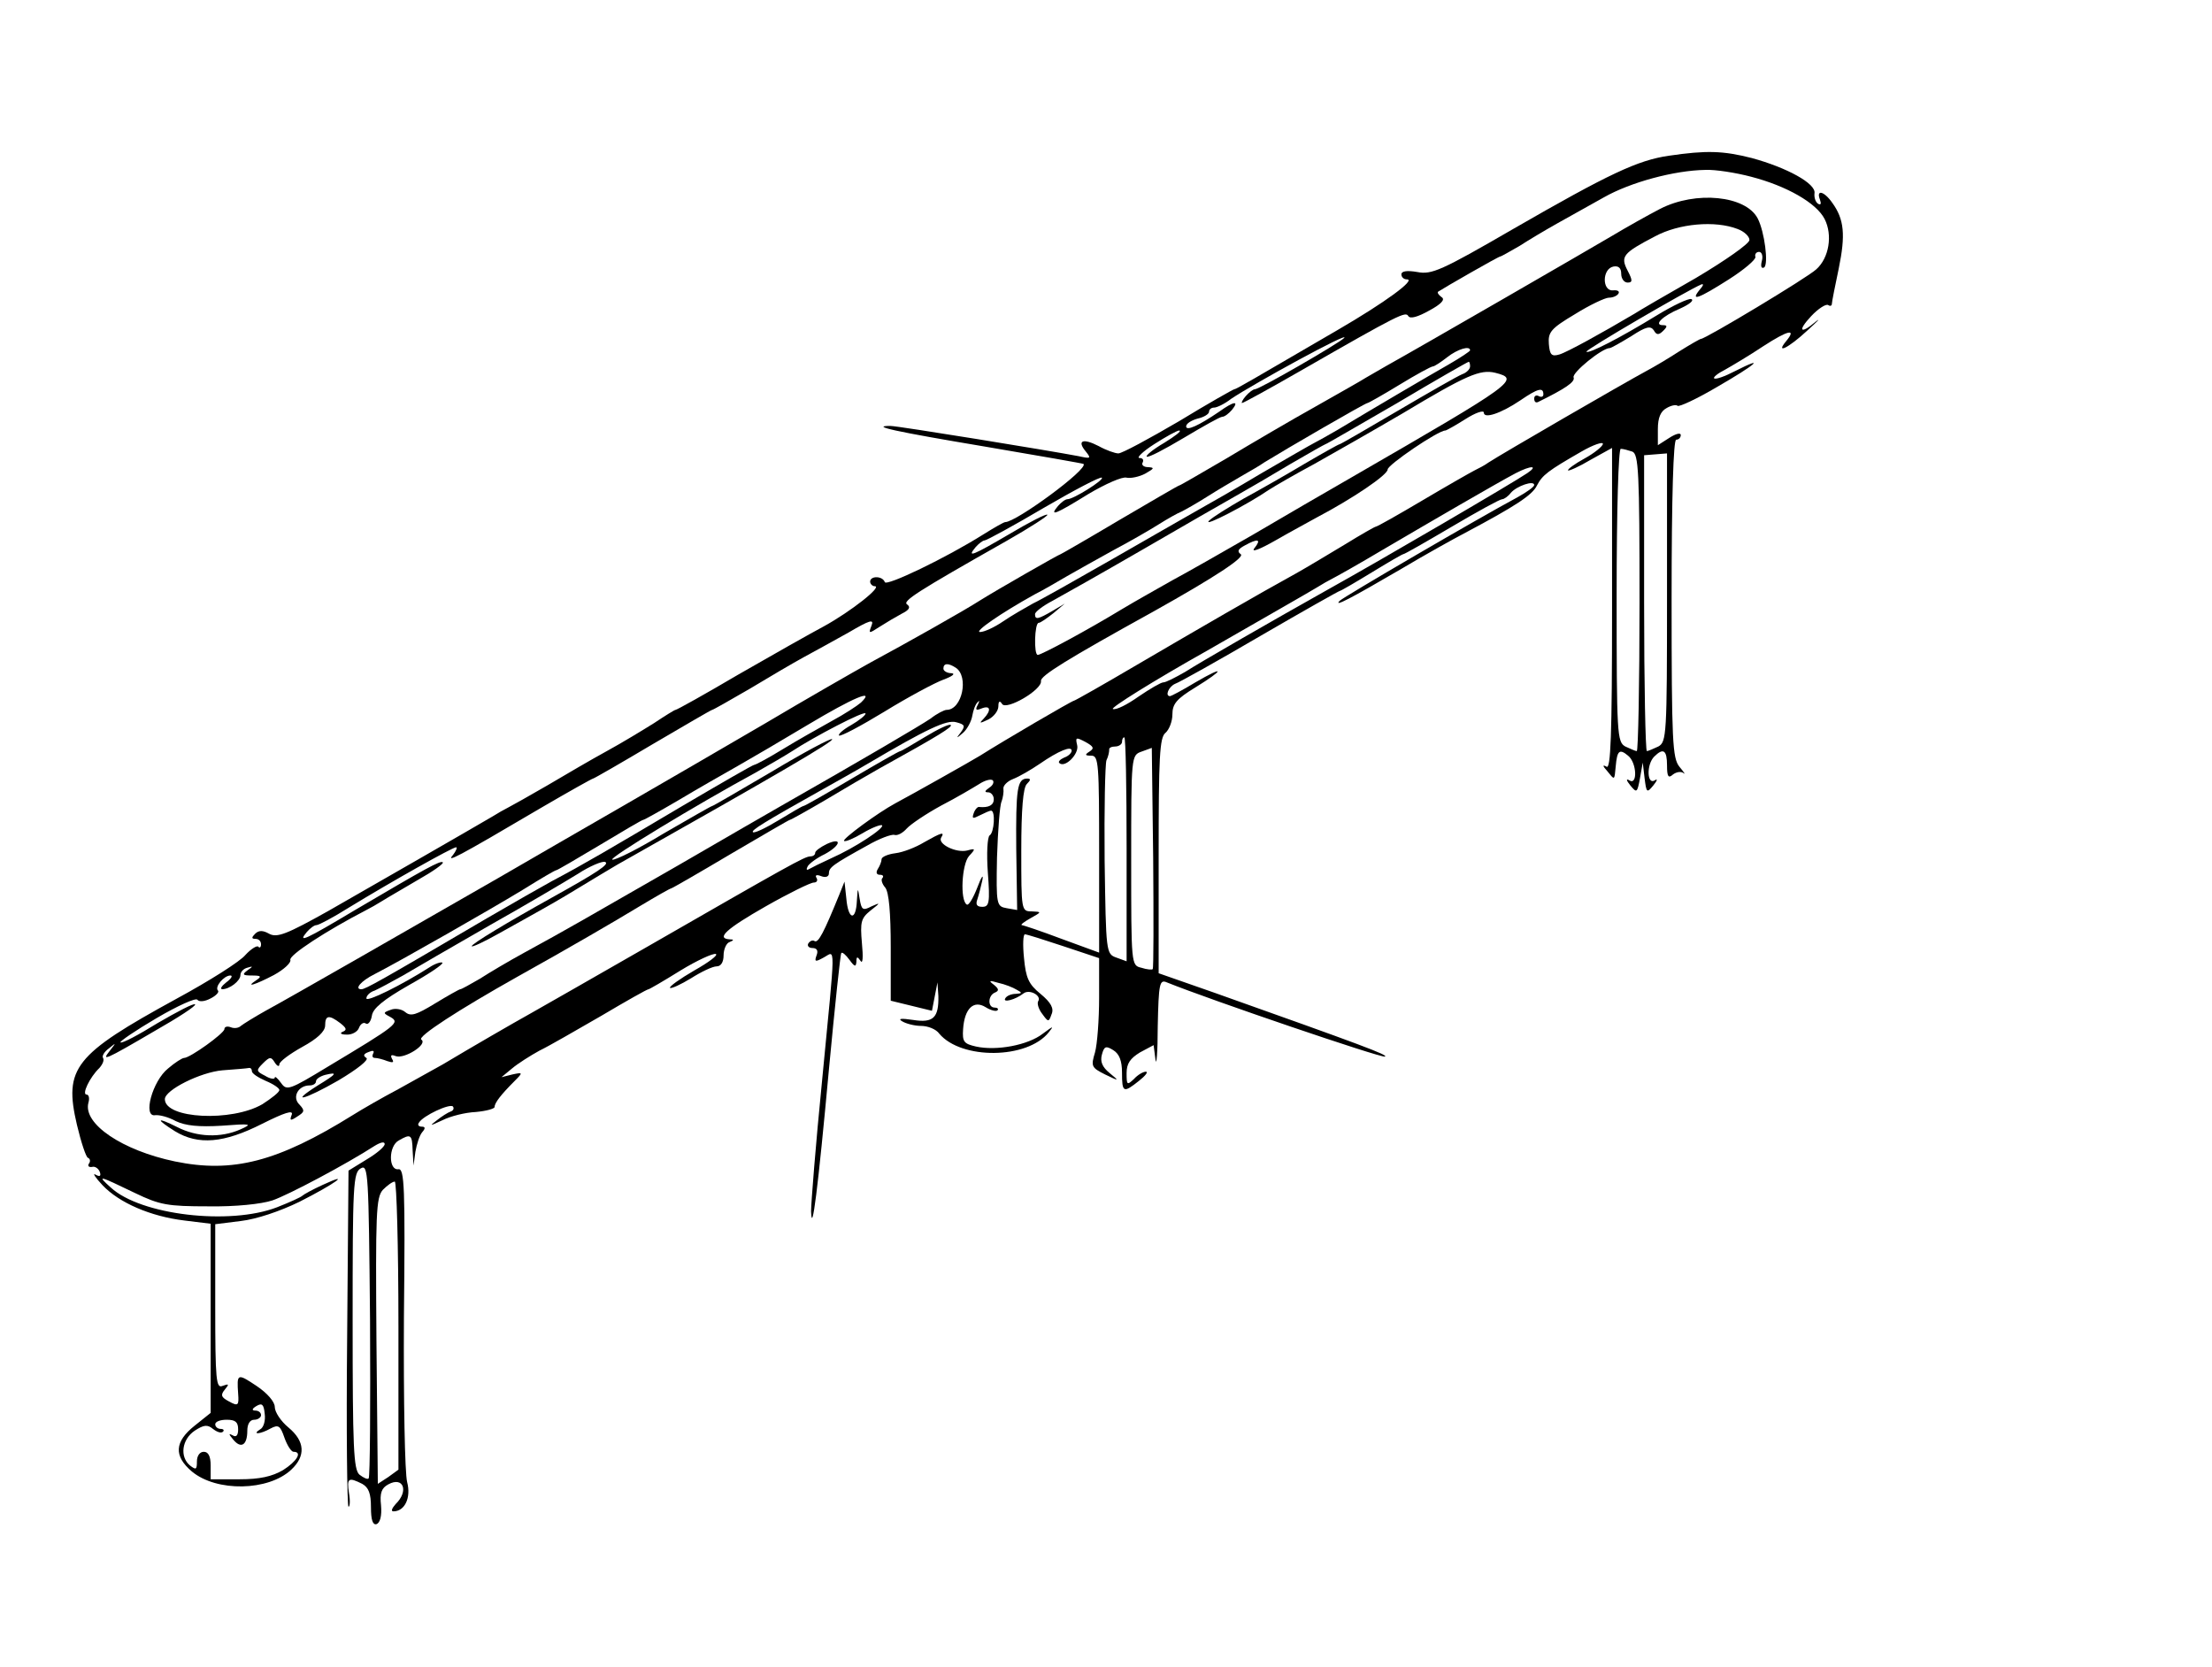 <?xml version="1.0" standalone="no"?>
<!DOCTYPE svg PUBLIC "-//W3C//DTD SVG 20010904//EN"
 "http://www.w3.org/TR/2001/REC-SVG-20010904/DTD/svg10.dtd">
<svg version="1.0" xmlns="http://www.w3.org/2000/svg"
 width="483pt" height="364pt" viewBox="0 0 483 364"
 preserveAspectRatio="xMidYMid meet">
<g transform="translate(0,364) scale(0.1,-0.1)"
fill="#000000" stroke="none">
<path d="M3644 3300 c-68 -10 -130 -39 -340 -160 -157 -91 -178 -100 -209 -94
-23 4 -35 2 -35 -5 0 -6 5 -11 12 -11 21 0 -47 -50 -152 -111 -187 -109 -221
-129 -225 -129 -2 0 -57 -31 -121 -70 -65 -38 -124 -70 -132 -70 -7 0 -27 7
-43 16 -35 18 -48 12 -28 -12 12 -15 11 -16 -16 -10 -63 12 -394 66 -411 66
-45 0 9 -12 206 -45 118 -20 215 -37 216 -38 11 -11 -147 -127 -171 -127 -3 0
-24 -12 -48 -27 -81 -51 -212 -114 -215 -104 -5 14 -32 14 -32 1 0 -5 5 -10
10 -10 18 0 -52 -55 -110 -87 -30 -16 -115 -64 -188 -106 -73 -43 -134 -77
-137 -77 -2 0 -23 -13 -47 -29 -24 -15 -70 -43 -103 -61 -33 -18 -91 -52 -130
-75 -38 -22 -77 -44 -85 -48 -8 -4 -24 -13 -35 -20 -51 -30 -260 -150 -358
-206 -91 -51 -112 -59 -129 -50 -14 8 -23 8 -31 0 -8 -8 -8 -11 1 -11 7 0 12
-5 12 -12 0 -6 -3 -9 -6 -5 -3 3 -16 -5 -28 -18 -11 -14 -79 -57 -151 -96
-223 -122 -246 -151 -217 -275 9 -38 20 -71 24 -72 5 -2 6 -8 2 -13 -3 -5 0
-8 7 -7 6 2 14 -3 17 -11 3 -9 0 -11 -9 -6 -8 5 -1 -6 15 -23 36 -38 104 -68
179 -77 l57 -7 0 -207 0 -206 -35 -28 c-44 -35 -46 -66 -6 -100 54 -45 167
-43 217 4 32 30 30 62 -6 92 -17 14 -30 34 -30 45 0 11 -16 30 -40 46 -42 28
-43 27 -40 -17 2 -26 0 -28 -20 -17 -17 9 -19 14 -9 26 10 12 9 13 -5 8 -14
-6 -16 11 -16 174 l0 179 56 7 c34 4 85 21 128 42 77 39 116 67 51 37 -22 -10
-42 -21 -45 -24 -3 -3 -27 -14 -55 -25 -104 -40 -298 -17 -363 43 -31 28 -28
27 53 -12 54 -26 71 -29 160 -29 59 -1 116 5 140 13 35 12 161 79 223 119 13
8 22 10 22 4 0 -6 -18 -21 -40 -34 l-39 -24 -3 -367 c-2 -202 0 -367 3 -367 3
0 4 13 1 30 -5 33 -1 35 29 20 14 -8 19 -21 19 -51 0 -28 4 -39 12 -37 8 3 12
18 10 41 -3 27 1 38 16 46 33 18 45 -15 16 -43 -8 -9 -11 -16 -5 -16 25 0 39
30 30 64 -5 20 -8 176 -7 360 3 285 1 325 -12 323 -22 -3 -22 51 1 63 26 15
29 13 30 -22 l2 -33 4 30 c3 17 9 36 15 43 7 8 7 12 -1 12 -7 0 -10 4 -6 9 9
15 67 42 74 35 3 -4 1 -9 -5 -11 -6 -2 -20 -11 -30 -19 -17 -13 -16 -13 12 0
18 9 50 17 73 18 22 2 41 7 41 11 0 9 14 27 44 57 18 18 18 19 -5 14 l-24 -6
23 19 c13 11 40 28 60 39 21 10 81 45 135 76 54 32 100 58 103 58 2 0 33 18
70 41 36 22 71 38 77 36 6 -2 -15 -18 -47 -36 -31 -18 -55 -35 -53 -38 3 -2
23 7 46 21 22 14 47 26 56 26 9 0 15 9 15 24 0 13 6 27 13 29 10 4 10 6 0 6
-30 2 -7 23 79 72 51 29 98 52 105 52 7 0 9 5 6 10 -4 6 0 8 10 4 10 -4 17 -1
17 6 0 13 8 19 84 61 26 15 53 25 59 23 7 -2 18 4 27 14 8 9 42 32 75 50 33
17 70 39 83 47 12 8 26 12 30 8 3 -4 0 -11 -8 -16 -10 -7 -11 -10 -2 -10 6 0
12 -7 12 -15 0 -13 -11 -19 -32 -17 -3 1 -9 -5 -12 -14 -4 -12 -2 -12 14 -4
10 5 21 10 24 10 10 0 7 -48 -3 -54 -5 -3 -7 -40 -4 -81 5 -66 3 -75 -12 -75
-12 0 -15 5 -11 16 3 9 8 28 11 42 3 15 -2 8 -11 -16 -9 -23 -19 -40 -23 -37
-15 9 -11 88 5 106 15 16 14 17 -4 12 -24 -6 -65 14 -57 28 9 14 0 11 -37 -10
-18 -11 -46 -22 -63 -24 -16 -2 -30 -8 -30 -13 0 -5 -4 -15 -8 -21 -5 -8 -3
-13 4 -13 7 0 9 -3 6 -7 -4 -3 -1 -13 6 -21 8 -10 12 -54 12 -131 l0 -116 45
-11 45 -11 6 31 6 31 2 -30 c1 -47 -11 -59 -55 -52 -27 4 -34 3 -24 -3 8 -5
27 -10 41 -10 15 0 33 -7 40 -17 48 -57 192 -56 239 3 12 15 10 14 -13 -3 -32
-25 -101 -38 -146 -28 -26 6 -30 10 -28 38 3 45 23 64 49 48 11 -7 23 -10 26
-7 3 3 0 6 -6 6 -16 0 -15 27 1 33 9 4 8 8 -3 17 -12 9 -10 10 10 4 14 -3 32
-10 40 -15 13 -7 12 -8 -2 -9 -9 0 -20 -4 -23 -10 -6 -10 22 -3 40 11 13 10
40 -5 32 -17 -3 -5 1 -18 9 -28 13 -18 14 -18 20 -1 6 13 -1 26 -24 45 -26 21
-32 35 -36 78 -3 29 -2 52 2 52 4 0 42 -12 84 -26 l78 -26 0 -86 c0 -48 -4
-102 -9 -120 -9 -30 -8 -33 22 -48 31 -15 32 -15 10 3 -16 13 -21 25 -17 40 5
19 9 20 25 10 13 -8 19 -23 19 -49 0 -44 3 -45 37 -18 14 11 21 20 15 20 -6 0
-18 -7 -26 -16 -15 -14 -16 -13 -16 13 0 21 8 32 29 45 l30 16 4 -31 c2 -18 5
15 5 72 2 94 4 103 20 96 94 -38 467 -165 476 -162 9 3 -50 25 -371 139 l-123
43 0 256 c0 216 2 259 15 269 8 7 15 25 15 40 0 23 9 34 50 59 65 40 65 49 0
11 -28 -17 -53 -30 -55 -30 -12 0 -3 21 11 27 9 3 93 50 187 105 93 54 171 98
173 98 2 0 33 18 69 40 36 22 67 40 69 40 3 0 50 27 106 60 56 33 105 60 110
60 4 0 13 6 19 14 13 15 51 28 51 17 0 -4 -17 -16 -37 -27 -84 -45 -379 -217
-388 -226 -13 -14 22 4 135 70 52 31 115 66 140 79 109 58 146 82 156 103 12
23 24 32 97 74 26 15 47 22 47 17 0 -5 -18 -20 -40 -32 -22 -12 -38 -24 -36
-26 1 -2 24 8 49 23 l47 26 0 -352 c0 -278 -3 -350 -12 -344 -9 5 -9 2 1 -9
17 -21 16 -22 19 10 3 34 8 39 27 23 19 -15 21 -65 3 -54 -8 5 -7 0 2 -11 14
-17 15 -16 21 16 l6 34 4 -34 c4 -32 5 -33 19 -16 9 11 10 16 3 11 -17 -10
-18 35 -1 52 20 20 28 14 28 -19 0 -25 3 -29 13 -20 8 6 18 7 23 3 5 -4 1 2
-9 14 -15 19 -17 53 -17 367 0 225 4 347 10 347 6 0 10 5 10 10 0 6 -11 3 -25
-6 l-25 -16 0 35 c0 25 6 39 19 46 10 6 21 8 24 5 3 -3 42 15 86 41 85 49 109
70 40 35 -23 -12 -43 -19 -46 -16 -3 2 8 11 24 19 16 9 53 31 83 51 54 35 74
40 50 11 -24 -29 5 -15 46 23 22 20 31 29 19 20 -34 -29 -41 -21 -10 12 15 16
32 27 37 24 4 -3 8 -2 8 3 0 4 7 39 15 77 15 73 12 107 -14 143 -18 26 -36 30
-27 7 3 -9 2 -12 -4 -9 -6 4 -9 14 -8 23 4 21 -60 56 -137 77 -63 16 -99 17
-181 5z m180 -46 c77 -20 142 -57 160 -92 18 -35 10 -85 -18 -110 -19 -18
-242 -152 -252 -152 -2 0 -23 -12 -47 -27 -23 -15 -55 -34 -72 -43 -50 -27
-316 -181 -345 -200 -8 -6 -22 -13 -30 -17 -8 -4 -59 -33 -113 -65 -54 -32
-100 -58 -103 -58 -2 0 -32 -17 -66 -38 -35 -21 -83 -50 -108 -64 -82 -45
-213 -121 -348 -200 -73 -43 -135 -78 -137 -78 -4 0 -153 -87 -205 -120 -16
-10 -151 -86 -185 -104 -39 -21 -116 -78 -112 -82 2 -3 21 5 41 17 20 12 39
19 42 17 6 -6 -59 -49 -111 -72 -22 -10 -44 -21 -49 -24 -5 -3 -6 0 -2 7 4 6
20 18 37 26 35 19 39 38 4 22 -14 -7 -25 -15 -25 -19 0 -5 -5 -8 -11 -8 -12 0
-49 -21 -364 -202 -110 -63 -220 -126 -245 -140 -43 -24 -126 -72 -193 -112
-18 -10 -61 -34 -97 -54 -36 -19 -81 -45 -100 -57 -164 -102 -262 -127 -388
-101 -115 24 -201 82 -189 128 3 10 1 18 -4 18 -11 0 7 38 28 58 7 8 11 17 8
22 -3 4 3 14 13 21 16 13 16 13 2 -5 -19 -24 -13 -22 98 43 51 29 91 55 88 58
-3 3 -39 -16 -82 -41 -42 -26 -78 -45 -81 -42 -2 2 33 26 79 53 46 27 86 45
89 40 4 -5 16 -4 29 3 12 6 19 14 16 17 -8 8 13 33 27 33 6 0 2 -7 -9 -15 -10
-8 -14 -14 -9 -15 16 0 40 18 40 31 0 7 7 14 15 16 13 4 13 3 0 -6 -12 -9 -10
-11 10 -11 20 0 22 -2 10 -10 -27 -18 -2 -10 38 11 22 12 38 27 36 33 -4 10
79 64 166 109 8 4 24 13 35 20 11 7 46 27 78 46 32 18 56 35 54 38 -5 5 -37
-13 -190 -103 -112 -67 -128 -74 -107 -49 7 8 16 15 21 15 5 0 37 17 72 39 90
55 225 131 233 131 3 0 0 -8 -7 -17 -15 -17 4 -8 194 104 60 35 110 63 112 63
2 0 61 34 130 75 70 41 128 75 130 75 2 0 39 21 82 46 43 26 96 57 118 69 22
12 66 36 98 54 46 27 56 30 50 15 -7 -18 -6 -18 17 -3 14 9 36 22 49 29 16 8
20 14 12 20 -12 7 21 28 217 139 51 29 91 55 89 57 -2 3 -39 -16 -81 -41 -82
-48 -96 -54 -76 -30 7 8 16 15 20 15 4 0 63 32 129 71 67 39 124 69 127 66 5
-5 -62 -47 -75 -47 -5 0 -14 -7 -21 -15 -20 -24 -5 -18 66 26 37 22 75 39 84
36 9 -2 28 2 41 9 19 11 21 13 6 14 -10 0 -15 5 -12 10 3 6 0 10 -7 10 -7 0 7
14 32 30 25 16 50 30 55 30 6 -1 -9 -12 -33 -27 -24 -14 -41 -28 -38 -30 3 -3
39 16 81 41 42 25 79 46 84 46 5 0 14 7 21 15 17 21 4 19 -28 -4 -44 -30 -72
-43 -72 -32 0 6 11 13 25 17 14 3 25 10 25 15 0 5 5 9 11 9 6 0 23 8 37 19 49
33 261 149 247 133 -12 -12 -185 -112 -195 -112 -4 0 -13 -7 -20 -15 -7 -8
-10 -15 -8 -15 3 0 61 32 129 71 216 124 228 129 234 119 4 -7 21 -2 46 12 26
14 35 24 27 29 -7 5 -10 10 -8 12 12 8 132 77 136 77 2 0 21 11 42 23 20 13
57 35 82 49 25 14 70 39 102 57 58 33 154 59 222 60 21 1 66 -6 100 -15z
m-260 -600 c14 -5 16 -44 16 -330 0 -178 -3 -324 -6 -324 -3 0 -14 5 -25 10
-18 10 -19 25 -19 330 0 188 4 320 9 320 5 0 16 -3 25 -6z m76 -319 c0 -300
-1 -315 -19 -325 -11 -5 -22 -10 -25 -10 -3 0 -6 145 -6 323 l0 323 25 2 25 2
0 -315z m-305 272 c-29 -20 -318 -189 -435 -254 -130 -73 -281 -160 -312 -180
-21 -12 -42 -23 -48 -23 -5 0 -29 -14 -54 -31 -24 -17 -49 -30 -56 -27 -6 2
86 60 207 128 120 69 227 130 238 137 11 7 27 16 35 20 8 4 58 32 110 63 104
61 250 146 290 167 33 17 50 17 25 0z m-956 -608 c-11 -7 -10 -9 4 -9 16 0 17
-17 17 -215 l0 -215 -82 30 c-45 17 -84 30 -87 30 -3 1 5 7 19 15 25 14 25 14
3 15 -23 0 -23 2 -23 133 0 90 4 137 12 145 9 9 9 12 1 12 -22 0 -25 -22 -24
-154 l2 -133 -23 4 c-22 4 -23 7 -21 111 2 59 6 114 10 122 3 8 5 21 4 28 -1
6 8 16 21 21 13 5 39 20 58 33 42 29 70 40 70 29 0 -5 -7 -12 -16 -15 -9 -4
-14 -9 -11 -12 12 -12 44 20 39 39 -4 17 -3 18 18 7 18 -10 20 -14 9 -21z m81
-214 l0 -244 -22 8 c-23 8 -23 11 -26 212 -1 112 1 210 4 219 4 8 6 18 6 23
-1 4 5 7 13 7 8 0 15 5 15 10 0 6 2 10 5 10 3 0 5 -110 5 -245z m57 -261 c-1
-2 -13 -1 -25 3 -22 5 -22 7 -22 234 0 229 0 230 23 238 l22 8 3 -240 c1 -132
1 -241 -1 -243z m-1712 -1112 c-2 -3 -11 1 -20 8 -13 11 -15 58 -15 336 0 297
1 324 18 333 16 9 17 -10 20 -331 1 -188 0 -343 -3 -346z m65 334 l0 -315 -22
-16 -23 -15 -3 311 c-2 280 -1 314 14 331 10 10 21 18 26 18 4 0 8 -141 8
-314z m-302 -227 c-19 -12 0 -11 23 2 17 9 21 6 30 -20 6 -17 15 -31 20 -31
20 0 7 -21 -23 -40 -24 -14 -51 -20 -95 -20 l-63 0 0 30 c0 20 -5 30 -15 30
-9 0 -15 -9 -15 -21 0 -18 -2 -19 -15 -9 -23 19 -18 57 10 76 20 13 28 14 40
4 9 -7 18 -10 22 -6 3 3 1 6 -5 6 -7 0 -12 5 -12 10 0 6 11 10 25 10 19 0 25
-5 25 -21 0 -13 -4 -18 -12 -13 -9 5 -9 3 1 -9 17 -21 31 -13 31 19 0 15 6 24
15 24 8 0 15 5 15 10 0 6 -6 10 -12 10 -9 0 -8 4 2 10 12 7 16 4 18 -17 2 -14
-2 -30 -10 -34z"/>
<path d="M3625 3184 c-27 -14 -75 -41 -105 -59 -49 -29 -421 -244 -493 -284
-16 -9 -36 -21 -45 -26 -9 -6 -59 -34 -110 -63 -52 -29 -139 -80 -194 -113
-55 -32 -101 -59 -103 -59 -2 0 -60 -34 -130 -75 -69 -41 -128 -75 -129 -75
-3 0 -141 -79 -176 -101 -34 -22 -162 -94 -240 -136 -36 -20 -139 -79 -230
-133 -91 -53 -230 -134 -310 -180 -80 -46 -201 -116 -270 -156 -195 -112 -460
-264 -510 -291 -25 -14 -49 -29 -54 -33 -5 -5 -15 -6 -22 -3 -8 3 -14 1 -14
-4 0 -9 -75 -63 -88 -63 -4 0 -20 -10 -35 -23 -34 -27 -56 -107 -28 -102 9 1
29 -4 45 -13 21 -10 50 -13 100 -10 65 5 68 4 41 -8 -43 -19 -95 -17 -138 5
-46 23 -48 18 -5 -9 51 -31 107 -26 190 16 50 25 69 31 65 20 -5 -13 -3 -14
12 -4 16 10 17 13 5 26 -17 16 -3 42 22 42 8 0 14 4 14 9 0 5 9 11 20 14 29 7
25 2 -16 -23 -65 -41 -28 -31 45 11 42 25 67 45 61 49 -8 5 -6 9 5 13 9 4 13
3 10 -3 -3 -6 -2 -10 4 -10 5 0 17 -3 27 -7 12 -4 15 -3 10 5 -4 8 -2 10 8 6
19 -7 71 26 56 36 -10 6 81 65 211 138 106 59 211 120 267 154 35 21 65 38 67
38 2 0 61 34 130 75 70 41 128 75 130 75 2 0 36 19 77 43 40 24 93 55 118 69
134 74 160 91 156 95 -3 3 -28 -9 -56 -26 -28 -17 -52 -31 -54 -31 -3 0 -50
-27 -106 -60 -56 -33 -103 -60 -106 -60 -2 0 -26 -14 -54 -31 -28 -17 -53 -29
-56 -26 -4 4 21 20 155 95 25 14 68 38 95 54 129 76 173 97 194 91 19 -5 20
-8 10 -22 -11 -14 -10 -14 5 -1 9 8 18 25 20 37 2 12 7 26 12 30 4 5 4 2 0 -6
-6 -11 -4 -13 8 -8 20 8 22 -4 5 -22 -11 -11 -9 -11 10 -2 12 6 22 19 22 29 0
11 3 13 8 5 9 -15 88 31 85 50 -2 11 56 47 246 152 134 75 201 119 190 125 -8
6 -6 11 9 19 29 16 37 14 21 -6 -8 -10 11 -3 46 17 33 19 74 41 90 50 78 41
155 93 155 105 0 10 110 85 126 85 2 0 22 11 44 25 22 14 40 20 40 14 0 -14
37 -2 80 27 38 26 50 29 50 13 0 -5 -4 -7 -10 -4 -5 3 -10 1 -10 -5 0 -7 3
-10 8 -8 59 29 82 44 78 54 -4 10 62 64 79 64 3 0 24 12 47 26 32 21 42 23 49
13 6 -11 11 -11 21 -1 9 9 9 12 -1 12 -21 0 -1 20 37 36 20 9 32 18 25 21 -6
2 -40 -14 -76 -36 -80 -49 -148 -84 -153 -79 -3 4 222 135 251 147 6 2 4 -3
-4 -12 -21 -26 -2 -19 64 23 33 21 59 43 58 49 -2 6 2 11 8 11 6 0 9 -9 6 -20
-3 -12 -1 -17 5 -14 10 7 1 78 -14 107 -26 50 -135 61 -213 21z m169 -44 c14
-5 26 -16 26 -24 0 -8 -53 -45 -117 -83 -65 -37 -125 -72 -134 -78 -71 -42
-147 -84 -164 -89 -17 -5 -21 -1 -23 23 -2 26 5 34 57 65 32 20 66 36 74 36 9
0 18 4 21 9 3 5 -2 8 -12 7 -24 -2 -24 47 1 52 11 2 17 -3 17 -16 0 -10 6 -19
14 -19 11 0 11 5 0 26 -16 31 -11 38 60 75 52 28 131 35 180 16z m-584 -265
c0 -2 -21 -16 -47 -31 -44 -25 -158 -92 -243 -143 -19 -11 -42 -24 -50 -28 -8
-4 -60 -34 -115 -66 -55 -33 -120 -70 -145 -84 -25 -14 -108 -62 -185 -106
-77 -44 -153 -87 -170 -95 -16 -9 -46 -26 -65 -39 -19 -13 -41 -23 -50 -23
-14 0 45 41 119 82 20 10 52 29 71 40 19 11 64 36 100 56 36 19 81 45 100 57
19 12 42 25 50 28 8 4 33 18 55 32 22 14 56 34 75 45 19 11 42 24 50 30 47 29
221 130 226 130 2 0 34 18 70 40 36 22 69 40 73 40 3 0 17 9 31 20 23 18 50
26 50 15z m0 -35 c0 -6 -8 -14 -17 -17 -10 -4 -73 -40 -141 -80 -68 -40 -125
-73 -127 -73 -2 0 -36 -19 -77 -43 -40 -24 -100 -58 -133 -76 -33 -19 -67 -40
-75 -48 -15 -16 85 36 130 67 14 9 59 35 100 57 41 23 127 72 192 110 140 84
170 97 203 89 55 -14 45 -21 -315 -229 -52 -30 -149 -86 -215 -125 -66 -38
-145 -83 -175 -99 -30 -17 -80 -45 -110 -63 -74 -45 -176 -100 -184 -100 -9 0
-7 70 2 70 4 0 18 10 32 21 l25 21 -27 -16 c-31 -18 -38 -20 -38 -7 0 5 17 18
38 29 20 11 109 61 197 112 88 51 180 104 205 118 25 14 78 45 118 69 41 24
75 43 76 43 2 0 72 41 157 90 84 50 154 90 156 90 2 0 3 -5 3 -10z m-1123
-658 c29 -19 14 -92 -20 -92 -5 0 -21 -8 -35 -19 -22 -15 -148 -89 -327 -191
-16 -9 -118 -68 -225 -130 -204 -117 -236 -136 -335 -190 -33 -18 -77 -44 -97
-57 -21 -12 -40 -23 -43 -23 -2 0 -27 -14 -55 -31 -41 -25 -53 -29 -65 -19 -8
7 -23 9 -32 5 -17 -6 -17 -7 0 -16 21 -12 13 -18 -137 -108 -84 -51 -90 -53
-102 -36 -8 11 -14 16 -14 12 0 -4 -10 -3 -21 4 -20 10 -20 12 -5 27 15 15 18
15 26 2 5 -8 10 -10 10 -4 0 6 23 23 50 38 33 18 50 34 50 47 0 22 8 24 33 5
14 -11 15 -15 5 -19 -7 -3 -3 -6 8 -6 12 -1 25 6 28 15 3 8 10 13 15 9 5 -3
11 5 13 17 2 16 25 35 81 67 43 24 76 46 73 49 -3 2 -16 -2 -28 -10 -61 -39
-138 -77 -138 -68 0 6 8 14 18 17 9 4 37 19 62 33 25 15 110 64 190 110 80 45
166 96 192 112 26 17 53 28 59 26 12 -4 -17 -23 -116 -78 -99 -55 -175 -101
-175 -106 0 -3 26 9 58 27 31 17 77 43 102 57 25 14 62 36 83 49 21 13 55 33
75 45 353 199 474 270 469 274 -2 3 -62 -29 -132 -71 -70 -41 -128 -75 -130
-75 -2 0 -49 -27 -106 -60 -56 -34 -106 -59 -112 -57 -9 3 184 120 313 190 30
17 66 38 80 47 47 31 160 90 160 82 0 -4 -14 -15 -31 -25 -18 -10 -29 -20 -27
-23 3 -3 48 21 99 52 52 32 110 63 129 70 19 7 27 13 18 14 -10 0 -18 5 -18
10 0 12 10 13 27 2z m-207 -76 c-8 -7 -37 -26 -65 -41 -27 -15 -75 -42 -106
-61 -31 -19 -59 -34 -62 -34 -3 0 -74 -41 -159 -91 -157 -93 -213 -126 -283
-163 -22 -12 -85 -48 -140 -80 -235 -138 -267 -156 -276 -156 -16 0 -1 18 29
33 53 27 258 144 325 185 37 23 69 42 72 42 2 0 45 25 95 55 50 30 92 55 95
55 2 0 36 19 77 43 40 24 98 57 128 74 30 17 100 58 155 91 97 58 148 80 115
48z m-1330 -805 c0 -5 14 -14 30 -21 17 -7 30 -16 30 -20 0 -5 -17 -18 -37
-31 -67 -39 -213 -32 -213 11 0 20 78 59 126 63 27 2 52 4 57 5 4 1 7 -2 7 -7z"/>
<path d="M1832 1685 c-33 -81 -45 -104 -53 -100 -4 3 -10 1 -14 -5 -3 -5 1
-10 9 -10 10 0 13 -6 9 -16 -5 -14 -3 -15 15 -5 27 14 27 43 -3 -269 -14 -140
-24 -268 -24 -285 2 -55 15 49 39 310 13 138 25 252 27 254 2 3 10 -4 18 -15
11 -15 14 -16 15 -4 0 12 2 12 9 2 5 -8 6 8 3 39 -4 46 -2 54 19 71 22 17 22
18 2 9 -19 -10 -22 -8 -26 17 -4 25 -4 25 -6 -5 -2 -45 -19 -42 -23 5 l-4 37
-12 -30z"/>
</g>
</svg>
